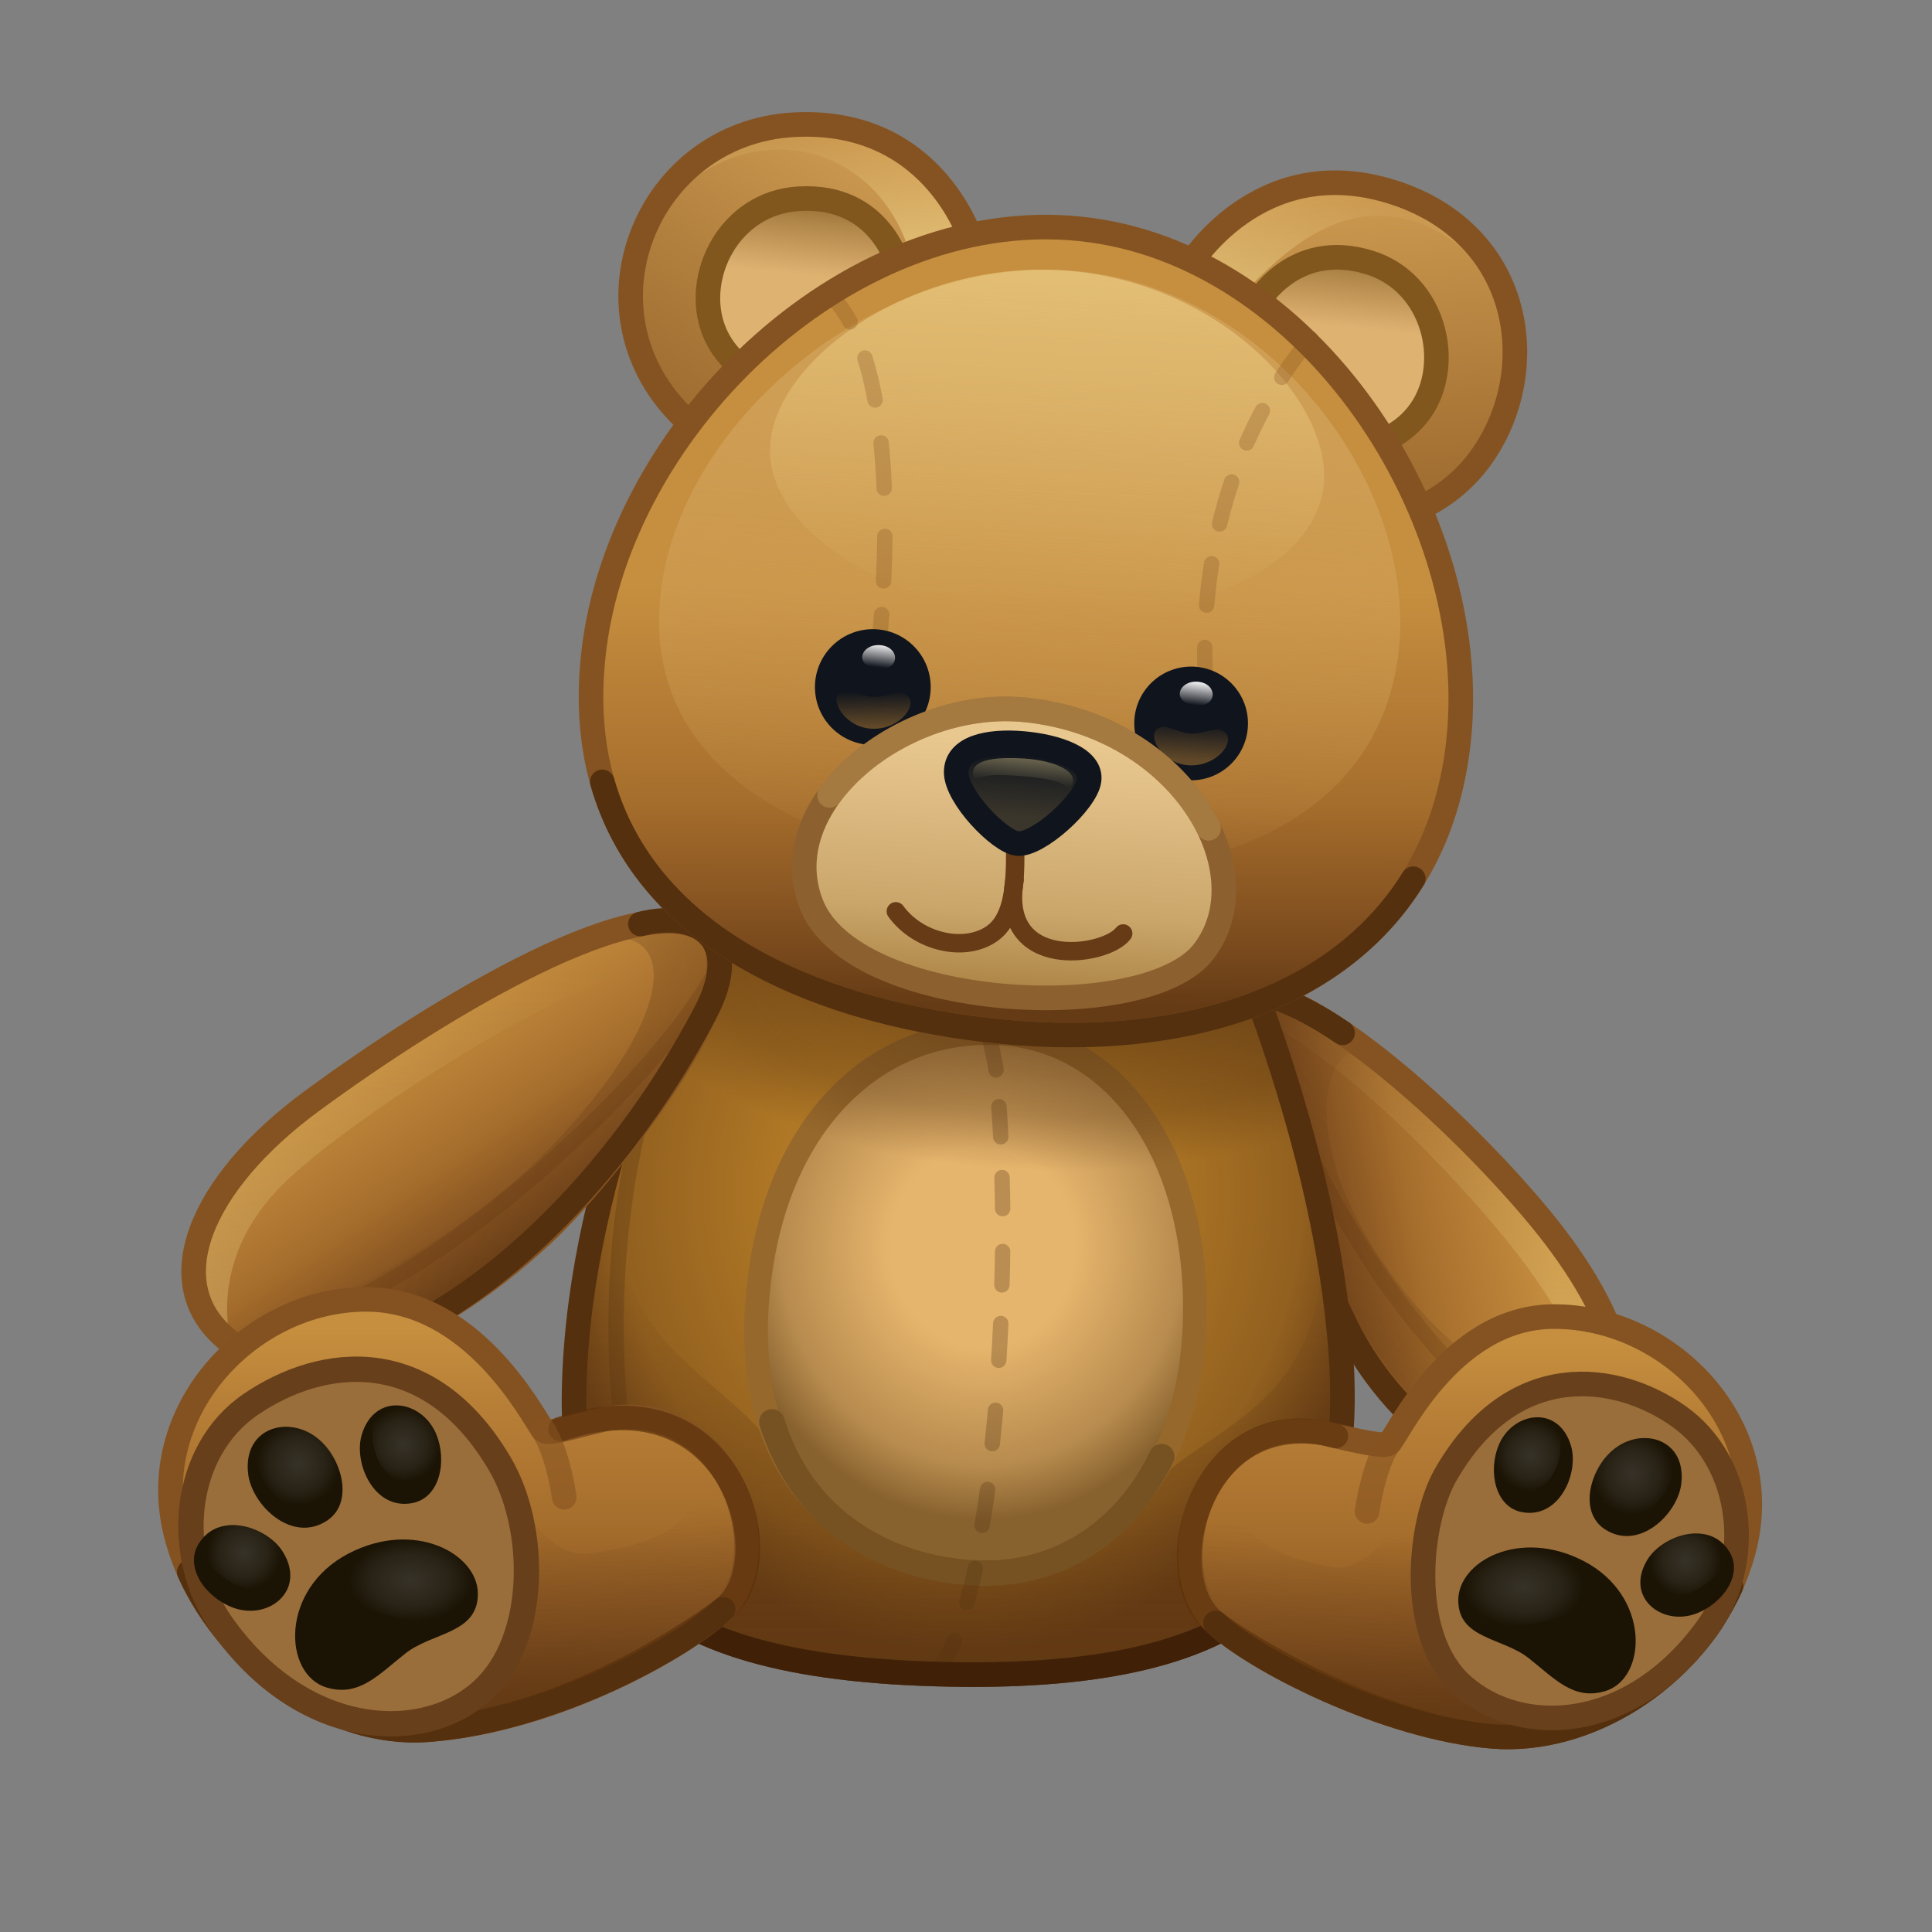 <svg width="80" height="80" viewBox="0 0 80 80" fill="none" xmlns="http://www.w3.org/2000/svg">
<rect x="0" y="0" width="80" height="80" fill="#808080" stroke="none"/>
<g clip-path="url(#clip0_78_13822)">
<mask id="mask0_78_13822" style="mask-type:luminance" maskUnits="userSpaceOnUse" x="0" y="0" width="80" height="80">
<path d="M80 0H0V80H80V0Z" fill="white"/>
</mask>
<g mask="url(#mask0_78_13822)">
<path d="M50.409 41.32C52.865 39.481 60.064 45.967 63.722 50.376C67.27 54.652 68.5 58.812 65.409 60.675C62.777 62.26 58.143 59.474 55.699 54.829C53.906 50.43 49.233 42.201 50.409 41.32Z" fill="url(#paint0_linear_78_13822)"/>
<path d="M65.408 60.675C66.974 57.235 64.253 53.044 59.329 47.94C53.902 42.315 50.408 41.32 50.408 41.32C52.865 39.481 60.063 45.967 63.722 50.376C67.271 54.653 68.501 58.812 65.408 60.675Z" fill="url(#paint1_linear_78_13822)" fill-opacity="0.3"/>
<path d="M65.408 60.674C62.735 62.189 57.812 60.742 53.144 49.537C47.891 40.274 50.703 38.633 56.03 43.635C54.794 43.682 53.672 47.852 58.156 53.482C60.622 56.58 65.273 60 67.079 56.317C67.217 56.035 68.047 59.18 65.408 60.674Z" fill="url(#paint2_linear_78_13822)" fill-opacity="0.6"/>
<path d="M51.64 41.32C51.64 41.32 52.624 44.804 54.832 48.963C57.046 53.134 60.491 57.983 65.409 60.675" stroke="#55300E" stroke-opacity="0.2" stroke-width="0.637" stroke-linecap="round" stroke-linejoin="round"/>
<path d="M50.409 41.32C52.865 39.481 60.064 45.967 63.722 50.376C67.27 54.652 68.5 58.812 65.409 60.675C62.777 62.26 58.143 59.474 55.699 54.829C54.212 52.002 53.043 49.441 52.206 47.35C51.21 44.861 49.233 42.201 50.409 41.32Z" stroke="#855321" stroke-width="1.018" stroke-linecap="round" stroke-linejoin="round"/>
<path d="M65.355 60.699C62.724 62.284 57.999 59.546 55.699 54.829C54.155 51.662 51.603 45.777 50.585 43.834C48.965 40.742 51.484 39.961 55.594 42.769" stroke="#55300E" stroke-width="1.018" stroke-linecap="round" stroke-linejoin="round"/>
<path d="M49.227 11.022C49.227 11.022 52.119 6.133 57.612 7.936C64.141 10.078 64.453 18.516 58.445 21.186C56.696 21.876 49.848 18.872 49.848 18.872C49.848 18.872 47.992 13.291 49.227 11.022Z" fill="url(#paint3_linear_78_13822)"/>
<path d="M62.118 11.706C55.625 4.57 51.133 13.242 48.926 14.88C47.305 8.672 57.305 3.438 62.118 11.706Z" fill="url(#paint4_linear_78_13822)"/>
<path d="M49.227 11.022C49.227 11.022 52.09 6.221 57.612 7.936C63.099 9.64 63.877 15.353 61.348 18.917C60.533 20.066 59.456 20.787 58.445 21.186C56.696 21.876 49.847 18.871 49.847 18.871C49.847 18.871 47.992 13.291 49.227 11.022Z" stroke="#855321" stroke-width="1.018" stroke-linecap="round" stroke-linejoin="round"/>
<path d="M52.025 12.601C52.025 12.601 53.517 9.874 56.718 10.873C59.419 11.717 60.185 15.082 58.81 17.02C57.691 18.596 55.659 18.654 55.659 18.654C55.659 18.654 50.679 15.883 52.025 12.601Z" fill="url(#paint5_linear_78_13822)"/>
<path d="M52.025 12.601C52.025 12.601 53.517 9.874 56.718 10.873C59.419 11.717 60.185 15.082 58.81 17.02C57.691 18.596 55.659 18.654 55.659 18.654C55.659 18.654 50.679 15.883 52.025 12.601Z" stroke="#81571E" stroke-width="1.018" stroke-linecap="round" stroke-linejoin="round"/>
<path d="M40.309 10.194C40.309 10.194 38.838 4.851 32.926 5.162C27.137 5.467 25.084 10.934 26.633 14.906C27.144 16.218 28.014 17.18 28.898 17.813C30.427 18.907 37.8 17.657 37.8 17.657C37.8 17.657 40.956 12.695 40.309 10.194Z" fill="url(#paint6_linear_78_13822)"/>
<path d="M37.705 16.563C40.156 5.859 30.352 3.047 26.472 9.972C29.531 2.305 38.867 4.844 40.348 10.155C40.82 12.461 38.789 15.86 37.705 16.563Z" fill="url(#paint7_linear_78_13822)"/>
<path d="M40.309 10.194C40.309 10.194 38.84 4.879 32.925 5.162C26.523 5.469 23.516 13.516 28.898 17.813C30.426 18.907 37.8 17.657 37.8 17.657C37.8 17.657 40.956 12.695 40.309 10.194Z" stroke="#855321" stroke-width="1.018" stroke-linecap="round" stroke-linejoin="round"/>
<path d="M37.212 11.046C37.212 11.046 36.5 8.03 33.078 8.229C30.184 8.397 28.693 11.469 29.556 13.683C30.258 15.484 32.215 16.034 32.215 16.034C32.215 16.034 37.719 14.557 37.212 11.046Z" fill="url(#paint8_linear_78_13822)"/>
<path d="M37.212 11.046C37.212 11.046 36.5 8.03 33.078 8.229C30.184 8.397 28.693 11.469 29.556 13.683C30.258 15.484 32.215 16.034 32.215 16.034C32.215 16.034 37.719 14.557 37.212 11.046Z" stroke="#81571E" stroke-width="1.018" stroke-linecap="round" stroke-linejoin="round"/>
<path d="M29.581 37.393C28.438 39.531 24.733 46.806 23.994 55.495C23.233 64.46 26.039 69.075 39.341 69.332C52.501 69.586 56.094 64.853 55.478 56.044C54.857 47.166 51.981 41.114 50.678 37.861C48.281 30.391 32.578 29.297 29.581 37.393Z" fill="url(#paint9_radial_78_13822)"/>
<path d="M39.305 69.332C25.94 69.074 23.005 64.45 23.885 55.495C24.261 51.67 24.472 49.704 26.458 46.42C23.672 56.289 30.078 56.055 32.888 61.153C35.205 65.357 43.374 67.227 47.288 62.027C49.646 58.896 55.404 58.62 54.68 50.252C55.077 52.135 55.385 54.101 55.523 56.045C56.141 64.853 52.53 69.587 39.305 69.332Z" fill="url(#paint10_linear_78_13822)" fill-opacity="0.6"/>
<path d="M26.49 46.5C26.49 46.5 23.828 55.977 27.269 65.695" stroke="#563211" stroke-opacity="0.3" stroke-width="0.637" stroke-linecap="round" stroke-linejoin="round"/>
<path d="M41.698 42.816C36.462 42.337 31.895 46.426 31.351 53.95C30.808 61.469 35.4 64.791 40.299 65.062C45.484 65.349 49.46 61.168 49.477 54.239C49.492 47.671 46.174 43.226 41.698 42.816Z" fill="url(#paint11_radial_78_13822)"/>
<path d="M41.698 42.816C36.462 42.337 31.895 46.426 31.351 53.95C30.808 61.469 35.4 64.791 40.299 65.062C45.484 65.349 49.46 61.168 49.477 54.239C49.492 47.671 46.174 43.226 41.698 42.816Z" stroke="#96682C" stroke-width="0.979"/>
<path d="M31.962 58.879C33.236 62.998 36.687 64.917 40.309 65.121C43.692 65.311 46.553 63.543 48.105 60.317" stroke="#765222" stroke-width="1.057" stroke-linecap="round" stroke-linejoin="round"/>
<path d="M39.525 67.93C39.2 68.725 38.838 69.226 38.443 69.342" stroke="#563211" stroke-opacity="0.3" stroke-width="0.637" stroke-linecap="round" stroke-linejoin="round"/>
<path d="M40.385 64.947C40.276 65.509 40.158 65.875 40.034 66.352" stroke="#563211" stroke-opacity="0.3" stroke-width="0.637" stroke-linecap="round" stroke-linejoin="round"/>
<path d="M40.894 61.678C40.824 62.242 40.749 62.633 40.668 63.158" stroke="#563211" stroke-opacity="0.3" stroke-width="0.637" stroke-linecap="round" stroke-linejoin="round"/>
<path d="M41.439 54.804C41.416 55.364 41.388 55.769 41.355 56.326" stroke="#563211" stroke-opacity="0.3" stroke-width="0.637" stroke-linecap="round" stroke-linejoin="round"/>
<path d="M41.223 58.399C41.182 58.919 41.136 59.275 41.087 59.779" stroke="#563211" stroke-opacity="0.3" stroke-width="0.637" stroke-linecap="round" stroke-linejoin="round"/>
<path d="M41.516 51.822C41.511 52.331 41.501 52.688 41.487 53.205" stroke="#563211" stroke-opacity="0.3" stroke-width="0.637" stroke-linecap="round" stroke-linejoin="round"/>
<path d="M41.491 48.759C41.504 49.231 41.512 49.558 41.517 50.049" stroke="#563211" stroke-opacity="0.3" stroke-width="0.637" stroke-linecap="round" stroke-linejoin="round"/>
<path d="M41.364 45.825C41.393 46.227 41.418 46.643 41.439 47.072" stroke="#563211" stroke-opacity="0.3" stroke-width="0.637" stroke-linecap="round" stroke-linejoin="round"/>
<path d="M40.082 40.317C40.512 40.731 41.194 43.834 41.243 44.301" stroke="#563211" stroke-opacity="0.3" stroke-width="0.637" stroke-linecap="round" stroke-linejoin="round"/>
<path d="M29.517 37.441C29.258 38.008 24.452 47.099 23.761 55.8C23.047 64.779 56.172 64.569 55.498 55.772C54.819 46.906 50.866 38.13 50.55 37.678C46.992 29.766 32.578 29.766 29.517 37.441Z" fill="url(#paint12_radial_78_13822)" fill-opacity="0.6"/>
<path d="M29.499 37.393C28.945 38.359 24.626 46.807 23.884 55.495C23.119 64.46 25.939 69.075 39.306 69.332C52.531 69.587 56.141 64.853 55.522 56.044C54.899 47.167 50.812 38.184 50.699 37.862C47.266 29.648 32.383 29.805 29.499 37.393Z" stroke="#55300E" stroke-width="1.018" stroke-linecap="round" stroke-linejoin="round"/>
<path d="M26.249 65.631C28.52 67.968 32.577 69.202 39.306 69.332C46.515 69.471 50.867 68.127 53.235 65.449" stroke="#402108" stroke-width="1.018" stroke-linecap="round" stroke-linejoin="round"/>
<path d="M29.311 38.649C26.915 36.581 18.251 41.664 12.906 45.596C8.253 49.02 6.525 53.211 9.473 55.52C11.982 57.486 17.482 55.8 22.551 51.038C24.954 48.78 31.602 40.625 29.311 38.649Z" fill="url(#paint13_linear_78_13822)"/>
<path d="M28.102 43.933C26.869 45.863 18.047 59.219 9.472 55.52C9.438 55.492 17.401 53.054 22.77 47.534C28.726 41.411 28.17 37.176 23.082 39.442C27.734 37.07 32.461 37.109 28.102 43.933Z" fill="url(#paint14_linear_78_13822)" fill-opacity="0.6"/>
<path d="M29.668 40.425C28.594 37.188 14.996 45.77 11.705 49.045C8.463 52.273 9.586 55.667 9.625 55.767C6.289 52.773 8.564 49.273 13.061 45.648C18.711 41.094 30.078 35.039 29.668 40.425Z" fill="url(#paint15_linear_78_13822)" fill-opacity="0.3"/>
<path d="M29.904 39.645C28.918 41.99 25.218 46.261 20.799 49.79C17.138 52.714 12.984 55.13 9.473 55.52" stroke="#55300E" stroke-opacity="0.2" stroke-width="0.637" stroke-linecap="round" stroke-linejoin="round"/>
<path d="M29.311 38.648C26.797 36.523 18.251 41.664 12.906 45.596C8.253 49.02 6.525 53.211 9.473 55.52C11.982 57.486 17.482 55.8 22.551 51.038C24.954 48.78 31.56 40.55 29.311 38.648Z" stroke="#855321" stroke-width="1.018" stroke-linecap="round" stroke-linejoin="round"/>
<path d="M10.267 55.983C13.063 56.877 16.654 55.644 20.155 52.974C23.508 50.417 26.78 46.543 29.196 41.96C30.83 38.861 28.906 37.656 26.517 38.261" stroke="#55300E" stroke-width="1.018" stroke-linecap="round" stroke-linejoin="round"/>
<path d="M45.153 9.527C35.429 8.212 25.642 17.53 24.575 27.068C23.46 37.022 31.575 41.57 40.844 42.652C50.505 43.78 59.098 40.364 60.345 31.11C61.59 21.867 54.575 10.8 45.153 9.527Z" fill="url(#paint16_linear_78_13822)"/>
<path d="M45.153 9.527C35.429 8.212 25.642 17.53 24.575 27.068C23.46 37.022 31.575 41.57 40.844 42.652C50.505 43.78 59.098 40.364 60.345 31.11C61.59 21.867 54.575 10.8 45.153 9.527Z" stroke="#855321" stroke-width="1.018" stroke-linecap="round" stroke-linejoin="round"/>
<path d="M44.914 11.262C36.627 10.279 28.288 17.246 27.378 24.379C26.428 31.822 33.343 35.223 41.242 36.032C49.475 36.875 56.798 34.321 57.86 27.401C58.921 20.489 52.943 12.214 44.914 11.262Z" fill="url(#paint17_linear_78_13822)"/>
<path d="M54.82 19.98C54.578 23.477 49.25 25.957 42.919 25.52C36.589 25.082 31.653 21.893 31.894 18.396C32.136 14.9 37.734 10.761 44.064 11.198C50.395 11.636 55.061 16.484 54.82 19.98Z" fill="url(#paint18_linear_78_13822)" fill-opacity="0.4"/>
<g opacity="0.3">
<path d="M49.888 26.809C49.883 27.476 49.907 28.169 49.962 28.887" stroke="#855321" stroke-width="0.637" stroke-linecap="round" stroke-linejoin="round"/>
<path d="M50.169 23.346C50.082 23.893 50.012 24.464 49.964 25.059" stroke="#855321" stroke-width="0.637" stroke-linecap="round" stroke-linejoin="round"/>
<path d="M51 19.958C50.817 20.5 50.648 21.079 50.499 21.695" stroke="#855321" stroke-width="0.637" stroke-linecap="round" stroke-linejoin="round"/>
<path d="M52.271 17.006C52.055 17.409 51.836 17.854 51.623 18.341" stroke="#855321" stroke-width="0.637" stroke-linecap="round" stroke-linejoin="round"/>
<path d="M54.281 14.029C54.281 14.029 53.758 14.568 53.076 15.623" stroke="#855321" stroke-width="0.637" stroke-linecap="round" stroke-linejoin="round"/>
<path d="M36.506 25.448C36.469 25.986 36.423 26.546 36.369 27.128" stroke="#855321" stroke-width="0.637" stroke-linecap="round" stroke-linejoin="round"/>
<path d="M36.64 22.211C36.634 22.793 36.617 23.407 36.587 24.056" stroke="#855321" stroke-width="0.637" stroke-linecap="round" stroke-linejoin="round"/>
<path d="M36.484 18.341C36.541 18.913 36.586 19.535 36.612 20.214" stroke="#855321" stroke-width="0.637" stroke-linecap="round" stroke-linejoin="round"/>
<path d="M35.815 14.826C35.968 15.315 36.112 15.889 36.236 16.563" stroke="#855321" stroke-width="0.637" stroke-linecap="round" stroke-linejoin="round"/>
<path d="M34.258 12.161C34.258 12.161 34.699 12.398 35.201 13.329" stroke="#855321" stroke-width="0.637" stroke-linecap="round" stroke-linejoin="round"/>
</g>
<path d="M24.939 32.375C26.729 38.692 33.416 41.785 40.844 42.652C48.379 43.532 55.264 41.647 58.521 36.385" stroke="#55300E" stroke-width="1.018" stroke-linecap="round" stroke-linejoin="round"/>
<path d="M51.676 29.956C51.676 31.257 50.622 32.311 49.322 32.311C48.021 32.311 46.967 31.257 46.967 29.956C46.967 28.656 48.021 27.602 49.322 27.602C50.622 27.602 51.676 28.656 51.676 29.956Z" fill="#10141C"/>
<path d="M49.279 30.373C48.695 30.319 48.162 29.879 47.861 30.237C47.559 30.595 48.189 31.665 49.281 31.692C50.374 31.719 51.105 30.776 50.769 30.377C50.434 29.978 49.852 30.427 49.279 30.373Z" fill="url(#paint19_linear_78_13822)"/>
<path d="M49.589 28.229C48.806 28.175 48.504 29.043 49.405 29.19C50.445 29.36 50.455 28.289 49.589 28.229Z" fill="url(#paint20_linear_78_13822)"/>
<path d="M38.538 28.45C38.538 29.774 37.465 30.847 36.142 30.847C34.818 30.847 33.745 29.774 33.745 28.45C33.745 27.127 34.818 26.053 36.142 26.053C37.465 26.053 38.538 27.127 38.538 28.45Z" fill="#10141C"/>
<path d="M36.131 28.858C35.547 28.805 35.014 28.367 34.713 28.725C34.412 29.084 35.044 30.152 36.137 30.177C37.229 30.202 37.958 29.256 37.622 28.859C37.286 28.461 36.705 28.911 36.131 28.858Z" fill="url(#paint21_linear_78_13822)"/>
<path d="M36.437 26.714C35.654 26.661 35.354 27.53 36.255 27.675C37.296 27.843 37.303 26.772 36.437 26.714Z" fill="url(#paint22_linear_78_13822)"/>
<path d="M42.461 29.396C37.44 28.885 31.939 33.28 33.605 37.463C35.354 41.856 47.472 42.489 49.841 39.401C52.368 36.106 48.954 30.058 42.461 29.396Z" fill="url(#paint23_linear_78_13822)"/>
<path d="M42.461 29.396C37.44 28.885 31.939 33.28 33.605 37.463C35.354 41.856 47.472 42.489 49.841 39.401C52.368 36.106 48.954 30.058 42.461 29.396Z" stroke="#8D602F" stroke-width="1.018"/>
<path d="M50.047 34.298C48.884 31.917 46.176 29.775 42.461 29.396C39.323 29.077 35.997 30.674 34.351 32.938" stroke="#BC9452" stroke-opacity="0.5" stroke-width="1.018" stroke-linecap="round" stroke-linejoin="round"/>
<path d="M37.095 37.736C38.029 39.024 39.965 39.456 41.091 38.649C41.843 38.11 42.05 36.977 42.037 35.338" stroke="#673B16" stroke-width="0.764" stroke-linecap="round" stroke-linejoin="round"/>
<path d="M46.508 38.654C45.762 39.629 41.348 40.234 42.012 36.424" stroke="#673B16" stroke-width="0.764" stroke-linecap="round" stroke-linejoin="round"/>
<path d="M42.391 30.789C40.904 30.656 39.598 30.953 39.594 31.97C39.59 32.993 41.388 34.849 42.127 34.929C42.969 35.02 44.977 33.204 45.096 32.311C45.215 31.418 43.78 30.914 42.391 30.789Z" fill="url(#paint24_linear_78_13822)"/>
<path d="M42.391 30.789C40.904 30.656 39.598 30.953 39.594 31.97C39.59 32.993 41.388 34.849 42.127 34.929C42.969 35.02 44.977 33.204 45.096 32.311C45.215 31.418 43.78 30.914 42.391 30.789Z" stroke="#10141C" stroke-width="1.018"/>
<path d="M44.189 32.728C44.971 32.031 43.731 31.494 42.417 31.41C40.078 31.26 40.137 31.953 40.431 32.412C40.508 32.061 41.223 32.053 42.366 32.146C43.486 32.237 44.238 32.422 44.189 32.728Z" fill="url(#paint25_linear_78_13822)" fill-opacity="0.6"/>
<path d="M25.124 58.745C23.515 59.124 22.744 59.31 22.47 59.193C22.195 59.075 19.528 53.827 15.193 53.804C10.372 53.778 5.956 58.441 7.303 63.585C8.52 68.23 13.268 71.937 17.703 71.624C23.008 71.25 28.412 68.127 29.942 66.637C32.148 64.746 30.459 58.076 25.124 58.745Z" fill="url(#paint26_linear_78_13822)"/>
<path d="M30.027 66.68C28.512 68.156 23.047 71.25 17.892 71.624C13.91 71.913 9.675 68.866 8.016 64.922C19.668 48.789 19.913 64.927 24.419 64.319C28.633 63.75 29.365 62.295 28.541 59.533C30.811 61.045 31.543 65.202 30.027 66.68Z" fill="url(#paint27_linear_78_13822)" fill-opacity="0.6"/>
<path d="M25.124 58.745C23.516 59.124 22.639 59.439 22.47 59.193C21.953 58.438 19.529 53.827 15.193 53.804C10.372 53.778 5.956 58.441 7.304 63.585C8.52 68.23 13.268 71.937 17.703 71.624C23.008 71.25 28.412 68.127 29.942 66.637C32.266 64.434 30.303 57.92 25.124 58.745Z" stroke="#845221" stroke-width="1.018" stroke-linecap="round" stroke-linejoin="round"/>
<path d="M7.84 65.096C9.58 68.951 13.765 71.9 17.703 71.624C23.047 71.25 28.234 67.919 29.942 66.637C32.461 64.746 30.371 56.719 23.21 59.175" stroke="#5C310A" stroke-opacity="0.7" stroke-width="1.018" stroke-linecap="round" stroke-linejoin="round"/>
<path d="M7.84 65.096C9.58 68.951 13.767 71.931 17.703 71.624C23.008 71.211 28.412 68.127 29.942 66.637" stroke="#55300E" stroke-width="1.018" stroke-linecap="round" stroke-linejoin="round"/>
<path d="M22.47 59.193C22.47 59.193 23.035 59.891 23.363 61.998" stroke="#855321" stroke-opacity="0.6" stroke-width="1.018" stroke-linecap="round" stroke-linejoin="round"/>
<path d="M20.699 60.62C17.767 55.626 13.361 56.117 10.377 58.156C7.542 60.095 7.167 64.387 9.146 67.223C12.466 71.979 17.463 72.269 19.956 70.017C22.294 67.903 22.253 63.268 20.699 60.62Z" fill="#9A6E3A"/>
<path d="M20.699 60.62C17.767 55.626 13.361 56.117 10.377 58.156C7.542 60.095 7.167 64.387 9.146 67.223C12.466 71.979 17.463 72.269 19.956 70.017C22.294 67.903 22.253 63.268 20.699 60.62Z" stroke="#683F1B" stroke-width="1.049" stroke-linecap="round" stroke-linejoin="round"/>
<path d="M9.676 66.579C11.132 67.099 12.69 65.858 11.72 64.269C11.088 63.234 9.064 62.54 8.22 63.932C7.616 64.93 8.549 66.177 9.676 66.579Z" fill="#1B1405"/>
<path d="M9.56 65.514C6.803 63.947 9.69 61.85 11.672 64.197C12.355 65.379 10.917 66.286 9.56 65.514Z" fill="url(#paint28_radial_78_13822)"/>
<path d="M13.322 59.713C12.133 58.533 10.045 59.023 10.273 61.019C10.421 62.32 12.087 63.932 13.544 62.965C14.588 62.272 14.242 60.625 13.322 59.713Z" fill="#1B1405"/>
<path d="M14.172 61.452C14.257 63.248 10.97 62.815 10.606 60.434C10.283 58.32 13.935 58.702 14.172 61.452Z" fill="url(#paint29_radial_78_13822)"/>
<path d="M18.06 59.38C17.464 57.952 15.497 57.636 14.975 59.422C14.635 60.587 15.484 62.551 17.082 62.238C18.227 62.013 18.521 60.483 18.06 59.38Z" fill="#1B1405"/>
<path d="M18.245 60.076C18.33 62.021 15.263 61.991 15.428 59.063C15.507 57.682 18.009 57.917 18.245 60.076Z" fill="url(#paint30_radial_78_13822)"/>
<path d="M19.788 65.994C19.784 64.337 17.166 62.91 14.44 64.324C11.576 65.81 11.72 69.341 13.529 69.877C14.867 70.273 15.663 69.355 16.783 68.468C17.904 67.581 19.791 67.657 19.788 65.994Z" fill="#1B1405"/>
<path d="M19.65 66.325C19.276 67.732 14.006 67.115 14.34 65.367C14.618 63.919 16.306 63.713 16.999 63.763C18.622 63.882 20 65.009 19.65 66.325Z" fill="url(#paint31_radial_78_13822)"/>
<path d="M54.788 59.341C56.397 59.719 57.226 59.896 57.501 59.779C57.775 59.661 59.983 54.54 64.319 54.517C69.139 54.491 73.556 59.027 72.208 64.171C70.992 68.815 66.241 72.25 61.809 71.897C57.377 71.544 51.861 68.694 50.332 67.203C48.125 65.312 49.453 58.672 54.788 59.341Z" fill="url(#paint32_linear_78_13822)"/>
<path d="M50.246 67.246C51.762 68.723 57.228 71.548 61.62 71.897C65.599 72.215 69.837 69.452 71.496 65.508C59.844 49.375 59.57 65.664 55.093 64.875C51.8 64.295 50.547 62.891 51.371 60.129C49.102 61.641 48.731 65.768 50.246 67.246Z" fill="url(#paint33_linear_78_13822)" fill-opacity="0.6"/>
<path d="M54.788 59.341C56.397 59.719 57.226 59.896 57.501 59.779C57.775 59.661 59.983 54.54 64.319 54.517C69.139 54.491 73.556 59.027 72.208 64.171C70.992 68.815 66.241 72.25 61.809 71.897C57.377 71.544 51.861 68.694 50.332 67.203C48.008 65 49.609 58.516 54.788 59.341Z" stroke="#855321" stroke-width="1.018" stroke-linecap="round" stroke-linejoin="round"/>
<path d="M71.672 65.682C69.931 69.537 65.744 72.211 61.809 71.897C57.377 71.544 52.04 68.486 50.332 67.203C47.812 65.312 49.727 57.891 55.316 59.458" stroke="#5D320B" stroke-opacity="0.7" stroke-width="1.018" stroke-linecap="round" stroke-linejoin="round"/>
<path d="M71.672 65.683C69.931 69.537 65.744 72.211 61.809 71.898C57.377 71.545 51.861 68.694 50.332 67.204" stroke="#542F0D" stroke-width="1.018" stroke-linecap="round" stroke-linejoin="round"/>
<path d="M57.501 59.779C57.501 59.779 56.936 60.477 56.608 62.584" stroke="#855321" stroke-opacity="0.6" stroke-width="1.018" stroke-linecap="round" stroke-linejoin="round"/>
<path d="M59.87 61.051C62.675 56.179 66.993 56.855 69.519 58.649C72.238 60.581 72.653 64.728 70.675 67.442C67.524 71.767 62.952 71.951 60.533 69.764C58.262 67.712 58.736 63.019 59.87 61.051Z" fill="#9A6E3A"/>
<path d="M59.87 61.051C62.675 56.179 66.993 56.855 69.519 58.649C72.238 60.581 72.653 64.728 70.675 67.442C67.524 71.767 62.952 71.951 60.533 69.764C58.262 67.712 58.736 63.019 59.87 61.051Z" stroke="#68401B" stroke-width="1.018" stroke-linecap="round" stroke-linejoin="round"/>
<path d="M70.201 66.827C68.786 67.332 67.274 66.126 68.215 64.584C68.829 63.579 70.795 62.905 71.614 64.257C72.2 65.225 71.294 66.437 70.201 66.827Z" fill="#1B1405"/>
<path d="M70.313 65.793C72.989 64.271 70.186 62.236 68.262 64.514C67.6 65.662 68.995 66.542 70.313 65.793Z" fill="url(#paint34_radial_78_13822)"/>
<path d="M66.66 60.16C67.815 59.015 69.842 59.491 69.621 61.428C69.477 62.691 67.86 64.257 66.445 63.318C65.431 62.645 65.767 61.046 66.66 60.16Z" fill="#1B1405"/>
<path d="M65.835 61.849C65.753 63.593 68.944 63.173 69.297 60.86C69.611 58.808 66.066 59.179 65.835 61.849Z" fill="url(#paint35_radial_78_13822)"/>
<path d="M62.06 59.837C62.639 58.451 64.549 58.144 65.055 59.878C65.385 61.009 64.561 62.916 63.01 62.612C61.899 62.394 61.613 60.909 62.06 59.837Z" fill="#1B1405"/>
<path d="M61.881 60.513C61.798 62.401 64.776 62.372 64.615 59.53C64.54 58.189 62.11 58.417 61.881 60.513Z" fill="url(#paint36_radial_78_13822)"/>
<path d="M60.383 66.259C60.387 64.65 62.929 63.265 65.575 64.638C68.356 66.08 68.216 69.508 66.459 70.028C65.16 70.413 64.388 69.522 63.3 68.661C62.212 67.8 60.38 67.874 60.383 66.259Z" fill="#1B1405"/>
<path d="M60.516 66.58C60.879 67.946 65.996 67.347 65.671 65.65C65.402 64.244 63.764 64.043 63.09 64.093C61.515 64.208 60.177 65.302 60.516 66.58Z" fill="url(#paint37_radial_78_13822)"/>
</g>
</g>
<defs>
<linearGradient id="paint0_linear_78_13822" x1="63.857" y1="49.911" x2="53.502" y2="51.818" gradientUnits="userSpaceOnUse">
<stop stop-color="#C68F3F"/>
<stop offset="0.25" stop-color="#B67E36"/>
<stop offset="0.51" stop-color="#A66E2C"/>
<stop offset="0.63" stop-color="#976127"/>
<stop offset="0.75" stop-color="#885522"/>
<stop offset="0.88" stop-color="#77481C"/>
<stop offset="1" stop-color="#653B15"/>
</linearGradient>
<linearGradient id="paint1_linear_78_13822" x1="58.388" y1="58.974" x2="59.218" y2="41.958" gradientUnits="userSpaceOnUse">
<stop stop-color="#FFEDA2"/>
<stop offset="0.5" stop-color="#FFEDA2" stop-opacity="0.5"/>
<stop offset="1" stop-color="#FFEDA2" stop-opacity="0"/>
</linearGradient>
<linearGradient id="paint2_linear_78_13822" x1="60.732" y1="49.286" x2="50.977" y2="54.788" gradientUnits="userSpaceOnUse">
<stop stop-color="#653B15" stop-opacity="0"/>
<stop offset="0.5" stop-color="#653B15" stop-opacity="0.5"/>
<stop offset="1" stop-color="#653B15"/>
</linearGradient>
<linearGradient id="paint3_linear_78_13822" x1="55.264" y1="6.317" x2="56.942" y2="28.897" gradientUnits="userSpaceOnUse">
<stop stop-color="#D3A055"/>
<stop offset="0.47" stop-color="#AC7939"/>
<stop offset="1" stop-color="#84521E"/>
</linearGradient>
<linearGradient id="paint4_linear_78_13822" x1="54.013" y1="19.13" x2="56.481" y2="7.976" gradientUnits="userSpaceOnUse">
<stop stop-color="#FFEDA2"/>
<stop offset="0.5" stop-color="#FFEDA2" stop-opacity="0.5"/>
<stop offset="1" stop-color="#FFEDA2" stop-opacity="0"/>
</linearGradient>
<linearGradient id="paint5_linear_78_13822" x1="55.576" y1="16.161" x2="56.204" y2="9.719" gradientUnits="userSpaceOnUse">
<stop offset="0.4" stop-color="#DEB372"/>
<stop offset="0.74" stop-color="#B08548"/>
<stop offset="1" stop-color="#82571F"/>
</linearGradient>
<linearGradient id="paint6_linear_78_13822" x1="37.607" y1="5.223" x2="24.849" y2="25.033" gradientUnits="userSpaceOnUse">
<stop stop-color="#D3A055"/>
<stop offset="0.47" stop-color="#AB7939"/>
<stop offset="1" stop-color="#84521E"/>
</linearGradient>
<linearGradient id="paint7_linear_78_13822" x1="33.232" y1="15.536" x2="33.722" y2="5.492" gradientUnits="userSpaceOnUse">
<stop stop-color="#FFEDA2"/>
<stop offset="0.5" stop-color="#FFEDA2" stop-opacity="0.5"/>
<stop offset="1" stop-color="#FFEDA2" stop-opacity="0"/>
</linearGradient>
<linearGradient id="paint8_linear_78_13822" x1="33.076" y1="13.973" x2="33.704" y2="7.532" gradientUnits="userSpaceOnUse">
<stop offset="0.4" stop-color="#DEB372"/>
<stop offset="0.74" stop-color="#B08548"/>
<stop offset="1" stop-color="#82571F"/>
</linearGradient>
<radialGradient id="paint9_radial_78_13822" cx="0" cy="0" r="1" gradientUnits="userSpaceOnUse" gradientTransform="translate(39.813 49.442) scale(17.215 18.908)">
<stop offset="0.3" stop-color="#BA8028"/>
<stop offset="0.82" stop-color="#92601F"/>
<stop offset="1" stop-color="#6A3F16"/>
</radialGradient>
<linearGradient id="paint10_linear_78_13822" x1="39.794" y1="52.723" x2="39.794" y2="68.538" gradientUnits="userSpaceOnUse">
<stop stop-color="#5C3511" stop-opacity="0"/>
<stop offset="0.5" stop-color="#5C3511" stop-opacity="0.5"/>
<stop offset="1" stop-color="#5C3511"/>
</linearGradient>
<radialGradient id="paint11_radial_78_13822" cx="0" cy="0" r="1" gradientUnits="userSpaceOnUse" gradientTransform="translate(40.677 51.63) scale(10.504 11.36)">
<stop offset="0.36" stop-color="#E6B56D"/>
<stop offset="0.8" stop-color="#B78B4E"/>
<stop offset="1" stop-color="#87612E"/>
</radialGradient>
<radialGradient id="paint12_radial_78_13822" cx="0" cy="0" r="1" gradientUnits="userSpaceOnUse" gradientTransform="translate(44.172 36.748) rotate(-0.601) scale(20.481 11.751)">
<stop offset="0.39" stop-color="#502D0D"/>
<stop offset="0.81" stop-color="#502D0D" stop-opacity="0.5"/>
<stop offset="1" stop-color="#502D0D" stop-opacity="0"/>
</radialGradient>
<linearGradient id="paint13_linear_78_13822" x1="16.513" y1="42.723" x2="22.453" y2="51.633" gradientUnits="userSpaceOnUse">
<stop stop-color="#C68F3F"/>
<stop offset="0.25" stop-color="#B67E36"/>
<stop offset="0.51" stop-color="#A66E2C"/>
<stop offset="0.63" stop-color="#976127"/>
<stop offset="0.75" stop-color="#885522"/>
<stop offset="0.88" stop-color="#77481C"/>
<stop offset="1" stop-color="#653B15"/>
</linearGradient>
<linearGradient id="paint14_linear_78_13822" x1="15.263" y1="45.223" x2="33.023" y2="52.35" gradientUnits="userSpaceOnUse">
<stop stop-color="#653B15" stop-opacity="0"/>
<stop offset="0.5" stop-color="#653B15" stop-opacity="0.5"/>
<stop offset="1" stop-color="#653B15"/>
</linearGradient>
<linearGradient id="paint15_linear_78_13822" x1="18.544" y1="56.942" x2="19.375" y2="39.926" gradientUnits="userSpaceOnUse">
<stop stop-color="#FFEDA2"/>
<stop offset="0.5" stop-color="#FFEDA2" stop-opacity="0.5"/>
<stop offset="1" stop-color="#FFEDA2" stop-opacity="0"/>
</linearGradient>
<linearGradient id="paint16_linear_78_13822" x1="42.646" y1="24.364" x2="42.607" y2="41.614" gradientUnits="userSpaceOnUse">
<stop stop-color="#C68F3F"/>
<stop offset="0.25" stop-color="#B67E36"/>
<stop offset="0.51" stop-color="#A66E2C"/>
<stop offset="0.63" stop-color="#976127"/>
<stop offset="0.75" stop-color="#885522"/>
<stop offset="0.88" stop-color="#77481C"/>
<stop offset="1" stop-color="#653B15"/>
</linearGradient>
<linearGradient id="paint17_linear_78_13822" x1="43.232" y1="17.177" x2="42.098" y2="36.352" gradientUnits="userSpaceOnUse">
<stop stop-color="#CF9E55"/>
<stop offset="0.5" stop-color="#CF9E55" stop-opacity="0.5"/>
<stop offset="1" stop-color="#CF9E55" stop-opacity="0"/>
</linearGradient>
<linearGradient id="paint18_linear_78_13822" x1="44.013" y1="11.317" x2="43.385" y2="25.147" gradientUnits="userSpaceOnUse">
<stop stop-color="#FFEDA2"/>
<stop offset="0.5" stop-color="#FFEDA2" stop-opacity="0.5"/>
<stop offset="1" stop-color="#FFEDA2" stop-opacity="0"/>
</linearGradient>
<linearGradient id="paint19_linear_78_13822" x1="49.326" y1="31.473" x2="49.423" y2="29.845" gradientUnits="userSpaceOnUse">
<stop stop-color="#604828"/>
<stop offset="0.5" stop-color="#604828" stop-opacity="0.5"/>
<stop offset="1" stop-color="#604828" stop-opacity="0"/>
</linearGradient>
<linearGradient id="paint20_linear_78_13822" x1="49.638" y1="28.036" x2="49.461" y2="29.496" gradientUnits="userSpaceOnUse">
<stop offset="0.1" stop-color="white"/>
<stop offset="0.45" stop-color="white" stop-opacity="0.5"/>
<stop offset="0.8" stop-color="white" stop-opacity="0"/>
</linearGradient>
<linearGradient id="paint21_linear_78_13822" x1="36.201" y1="30.067" x2="36.169" y2="28.616" gradientUnits="userSpaceOnUse">
<stop stop-color="#604828"/>
<stop offset="0.5" stop-color="#604828" stop-opacity="0.5"/>
<stop offset="1" stop-color="#604828" stop-opacity="0"/>
</linearGradient>
<linearGradient id="paint22_linear_78_13822" x1="36.513" y1="26.473" x2="36.336" y2="27.934" gradientUnits="userSpaceOnUse">
<stop offset="0.1" stop-color="white"/>
<stop offset="0.45" stop-color="white" stop-opacity="0.5"/>
<stop offset="0.8" stop-color="white" stop-opacity="0"/>
</linearGradient>
<linearGradient id="paint23_linear_78_13822" x1="42.451" y1="30.067" x2="41.812" y2="41.052" gradientUnits="userSpaceOnUse">
<stop offset="0.05" stop-color="#E9C890"/>
<stop offset="0.7" stop-color="#CAA66B"/>
<stop offset="1" stop-color="#AC8445"/>
</linearGradient>
<linearGradient id="paint24_linear_78_13822" x1="42.451" y1="31.161" x2="42.238" y2="34.139" gradientUnits="userSpaceOnUse">
<stop stop-color="#10141C"/>
<stop offset="0.45" stop-color="#252523"/>
<stop offset="0.9" stop-color="#3B362B"/>
</linearGradient>
<linearGradient id="paint25_linear_78_13822" x1="42.607" y1="31.161" x2="42.486" y2="32.46" gradientUnits="userSpaceOnUse">
<stop stop-color="#C6B782"/>
<stop offset="0.5" stop-color="#C6B782" stop-opacity="0.5"/>
<stop offset="1" stop-color="#C6B782" stop-opacity="0"/>
</linearGradient>
<linearGradient id="paint26_linear_78_13822" x1="18.623" y1="54.95" x2="18.623" y2="70.262" gradientUnits="userSpaceOnUse">
<stop stop-color="#C68F3F"/>
<stop offset="0.22" stop-color="#B67E36"/>
<stop offset="0.53" stop-color="#A66E2C"/>
<stop offset="0.67" stop-color="#976127"/>
<stop offset="0.8" stop-color="#885522"/>
<stop offset="0.9" stop-color="#77481C"/>
<stop offset="1" stop-color="#653B15"/>
</linearGradient>
<linearGradient id="paint27_linear_78_13822" x1="18.78" y1="59.95" x2="19.568" y2="70.986" gradientUnits="userSpaceOnUse">
<stop offset="0.28" stop-color="#653B15" stop-opacity="0"/>
<stop offset="0.64" stop-color="#653B15" stop-opacity="0.5"/>
<stop offset="1" stop-color="#653B15"/>
</linearGradient>
<radialGradient id="paint28_radial_78_13822" cx="0" cy="0" r="1" gradientUnits="userSpaceOnUse" gradientTransform="translate(10.093 64.313) rotate(-180) scale(1.536)">
<stop stop-color="#373228"/>
<stop offset="0.64" stop-color="#373228" stop-opacity="0.5"/>
<stop offset="1" stop-color="#373228" stop-opacity="0"/>
</radialGradient>
<radialGradient id="paint29_radial_78_13822" cx="0" cy="0" r="1" gradientUnits="userSpaceOnUse" gradientTransform="translate(12.346 60.611) rotate(-180) scale(1.73)">
<stop stop-color="#373228"/>
<stop offset="0.64" stop-color="#373228" stop-opacity="0.5"/>
<stop offset="1" stop-color="#373228" stop-opacity="0"/>
</radialGradient>
<radialGradient id="paint30_radial_78_13822" cx="0" cy="0" r="1" gradientUnits="userSpaceOnUse" gradientTransform="translate(16.692 59.807) rotate(-180) scale(1.551)">
<stop stop-color="#373228"/>
<stop offset="0.64" stop-color="#373228" stop-opacity="0.5"/>
<stop offset="1" stop-color="#373228" stop-opacity="0"/>
</radialGradient>
<radialGradient id="paint31_radial_78_13822" cx="0" cy="0" r="1" gradientUnits="userSpaceOnUse" gradientTransform="translate(17.008 65.44) rotate(-180) scale(2.559 1.71)">
<stop stop-color="#373228"/>
<stop offset="0.64" stop-color="#373228" stop-opacity="0.5"/>
<stop offset="1" stop-color="#373228" stop-opacity="0"/>
</radialGradient>
<linearGradient id="paint32_linear_78_13822" x1="60.888" y1="55.536" x2="60.888" y2="70.848" gradientUnits="userSpaceOnUse">
<stop stop-color="#C68F3F"/>
<stop offset="0.22" stop-color="#B67E36"/>
<stop offset="0.53" stop-color="#A66E2C"/>
<stop offset="0.67" stop-color="#976127"/>
<stop offset="0.8" stop-color="#885522"/>
<stop offset="0.9" stop-color="#77481C"/>
<stop offset="1" stop-color="#653B15"/>
</linearGradient>
<linearGradient id="paint33_linear_78_13822" x1="60.732" y1="60.536" x2="59.944" y2="71.572" gradientUnits="userSpaceOnUse">
<stop offset="0.28" stop-color="#653B15" stop-opacity="0"/>
<stop offset="0.64" stop-color="#653B15" stop-opacity="0.5"/>
<stop offset="1" stop-color="#653B15"/>
</linearGradient>
<radialGradient id="paint34_radial_78_13822" cx="0" cy="0" r="1" gradientUnits="userSpaceOnUse" gradientTransform="translate(69.795 64.627) scale(1.491)">
<stop stop-color="#373228"/>
<stop offset="0.64" stop-color="#373228" stop-opacity="0.5"/>
<stop offset="1" stop-color="#373228" stop-opacity="0"/>
</radialGradient>
<radialGradient id="paint35_radial_78_13822" cx="0" cy="0" r="1" gradientUnits="userSpaceOnUse" gradientTransform="translate(67.608 61.033) scale(1.68)">
<stop stop-color="#373228"/>
<stop offset="0.64" stop-color="#373228" stop-opacity="0.5"/>
<stop offset="1" stop-color="#373228" stop-opacity="0"/>
</radialGradient>
<radialGradient id="paint36_radial_78_13822" cx="0" cy="0" r="1" gradientUnits="userSpaceOnUse" gradientTransform="translate(63.389 60.252) scale(1.506)">
<stop stop-color="#373228"/>
<stop offset="0.64" stop-color="#373228" stop-opacity="0.5"/>
<stop offset="1" stop-color="#373228" stop-opacity="0"/>
</radialGradient>
<radialGradient id="paint37_radial_78_13822" cx="0" cy="0" r="1" gradientUnits="userSpaceOnUse" gradientTransform="translate(63.081 65.72) scale(2.484 1.66)">
<stop stop-color="#373228"/>
<stop offset="0.64" stop-color="#373228" stop-opacity="0.5"/>
<stop offset="1" stop-color="#373228" stop-opacity="0"/>
</radialGradient>
<clipPath id="clip0_78_13822">
<rect width="80" height="80" fill="white"/>
</clipPath>
</defs>
</svg>
